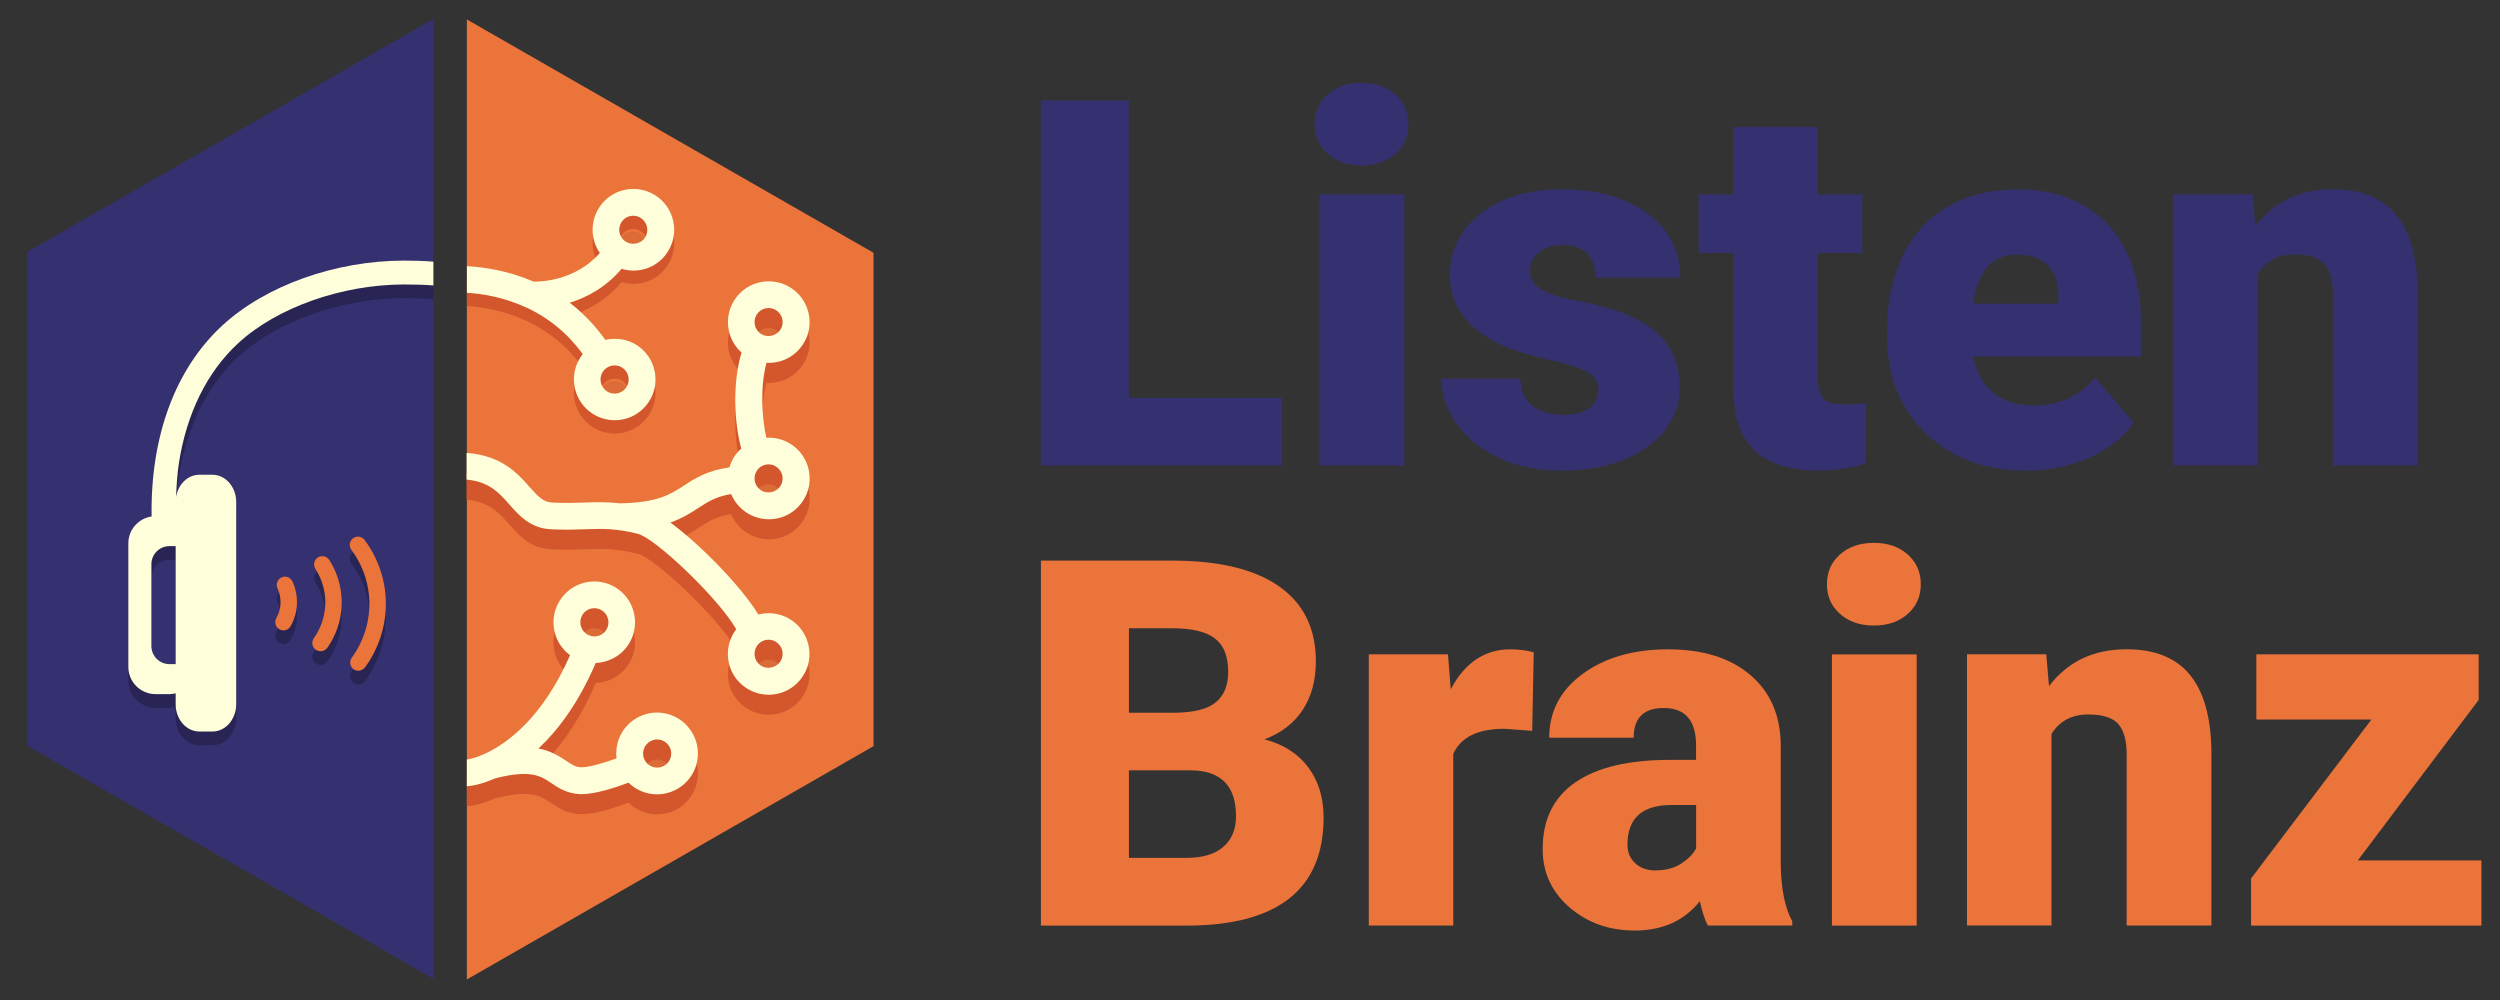 <?xml version="1.0" encoding="UTF-8"?><svg xmlns="http://www.w3.org/2000/svg" xmlns:xlink="http://www.w3.org/1999/xlink" viewBox="0 0 375 150"><rect x="0" y="0" width="375" height="150" fill="#333333" stroke="none"/><defs><style>.c{isolation:isolate;}.d{fill:#fffedb;}.e{fill:#353070;}.f{opacity:.07;}.f,.g{mix-blend-mode:multiply;}.g{opacity:.25;}.h{clip-path:url(#b);}.i{fill:none;}.j{fill:#d3562c;}.k{fill:#eb743b;}</style><clipPath id="b"><rect class="i" x="70.03" y="28.33" width="51.43" height="90.79"/></clipPath></defs><g class="c"><g id="a"><g><polygon class="k" points="70.03 2.92 70.03 146.92 131.03 111.92 131.03 37.92 70.03 2.92"/><polygon class="e" points="65.03 2.83 4.03 37.83 4.03 111.83 65.03 146.83 65.03 2.83"/><g class="f"><g class="h"><path d="M87.33,94.65c.39-.65,1.07-1.03,1.82-1.03,.38,0,.75,.1,1.08,.3,1,.6,1.33,1.9,.74,2.9-.39,.65-1.06,1.03-1.82,1.03-.38,0-.75-.11-1.08-.3-.48-.29-.83-.75-.96-1.29-.14-.55-.06-1.12,.23-1.6m12.6,22.36c-.49,.42-1.02,.51-1.37,.51-.62,0-1.21-.27-1.61-.74-.76-.88-.66-2.22,.23-2.98,.49-.42,1.02-.51,1.37-.51,.62,0,1.2,.27,1.61,.74,.37,.43,.55,.98,.5,1.54-.04,.56-.3,1.07-.73,1.44"/><path d="M79.03,48.53c.07,.02,.14,.03,.21,.05-.07-.01-.14-.03-.21-.05"/><path d="M90.41,58.17c.17-.27,.39-.49,.67-.66,.33-.21,.72-.32,1.12-.32s.79,.11,1.12,.32c.99,.63,1.28,1.94,.66,2.92-.39,.62-1.06,.99-1.8,.99-.4,0-.78-.11-1.12-.33-.98-.63-1.28-1.94-.66-2.92m6.38-20.19c-.6,.95-1.94,1.27-2.91,.65l-.1-.06c-.91-.65-1.16-1.9-.56-2.85,.38-.61,1.05-.98,1.78-.98,.4,0,.79,.11,1.12,.33,.48,.3,.81,.77,.94,1.33,.12,.55,.03,1.1-.28,1.58"/><path d="M113.55,49.58c.39-.62,1.05-.98,1.78-.98,.4,0,.79,.11,1.12,.33,.48,.3,.81,.77,.94,1.33,.12,.55,.02,1.11-.28,1.58-.6,.95-1.94,1.27-2.91,.65l-.09-.06c-.92-.65-1.16-1.9-.56-2.85m0,23.46c.39-.61,1.05-.98,1.78-.98,.4,0,.79,.11,1.12,.33,.48,.3,.81,.77,.94,1.33,.12,.55,.02,1.11-.28,1.58-.6,.95-1.94,1.27-2.91,.65l-.09-.06c-.92-.65-1.16-1.9-.56-2.85m0,26.3c.39-.61,1.05-.98,1.78-.98,.4,0,.79,.11,1.12,.33,.48,.3,.81,.77,.94,1.33,.12,.55,.02,1.11-.28,1.58-.6,.95-1.94,1.27-2.91,.65l-.09-.06c-.92-.65-1.16-1.9-.56-2.85"/><path d="M103.2,109.02c-1.16-1.36-2.86-2.14-4.65-2.14-1.46,0-2.88,.53-3.98,1.48-1.61,1.38-2.33,3.43-2.09,5.4-1.95,.7-4.26,1.37-5.33,1.33-.82-.04-1.3-.34-2.22-.97-1.17-.79-2.42-1.51-4.15-1.85,2.94-2.76,6.01-6.83,8.58-12.83,2.06-.08,3.98-1.19,5.04-2.97,1.72-2.9,.77-6.66-2.12-8.39-.95-.57-2.03-.86-3.13-.86-2.15,0-4.16,1.14-5.26,2.99-.84,1.41-1.08,3.05-.68,4.64,.35,1.39,1.16,2.59,2.3,3.43-4.05,9.22-9.22,13.08-12.56,14.68-.13,.04-.25,.1-.36,.17-1.19,.53-2.05,.71-2.56,.81v4c.27-.03,1.88-.12,4.25-1.19,5.35-1.36,6.84-.35,8.41,.71,1.02,.69,2.29,1.55,4.26,1.66,.1,0,.2,0,.31,0,2.11,0,5.17-1.02,7.02-1.72,1.14,1.12,2.68,1.75,4.29,1.75,1.46,0,2.88-.53,3.98-1.48,1.24-1.06,1.99-2.55,2.12-4.18,.12-1.63-.39-3.21-1.46-4.45m-15.87-16.78c.39-.65,1.07-1.03,1.82-1.03,.38,0,.75,.11,1.08,.3,1,.6,1.33,1.9,.74,2.9-.39,.65-1.06,1.03-1.82,1.03-.38,0-.75-.11-1.08-.3-.48-.29-.83-.75-.96-1.29-.14-.55-.06-1.12,.23-1.6m12.6,22.36c-.49,.42-1.02,.51-1.37,.51-.62,0-1.21-.27-1.61-.73-.76-.88-.66-2.22,.23-2.98,.49-.42,1.02-.51,1.37-.51,.62,0,1.2,.27,1.61,.74,.37,.43,.55,.98,.5,1.54s-.3,1.07-.73,1.44"/><path d="M79.03,46.12c.07,.02,.14,.03,.21,.05-.07-.01-.14-.03-.21-.05"/><path d="M100.98,33.12c-.36-1.6-1.32-2.96-2.71-3.84-.98-.62-2.11-.94-3.26-.94-2.12,0-4.05,1.07-5.17,2.85-1.35,2.14-1.22,4.8,.14,6.76-3.65,4.12-8.71,4.31-9.94,4.29-3.69-1.6-7.23-2.16-10-2.32v4c2.44,.14,5.55,.69,8.75,2.14,0,0,0,0,.01,0,3.45,1.56,6.33,3.93,8.61,7.04-.13,.17-.26,.35-.38,.54-1.8,2.85-.94,6.65,1.9,8.44,.98,.62,2.11,.95,3.27,.95,2.11,0,4.05-1.06,5.18-2.85,1.81-2.85,.95-6.64-1.91-8.45-1.38-.87-3.09-1.11-4.67-.75-1.54-2.16-3.32-4.02-5.34-5.57,2.52-.78,5.4-2.27,7.78-5.09,.57,.17,1.17,.27,1.77,.27,2.12,0,4.05-1.07,5.17-2.85,.87-1.38,1.16-3.01,.8-4.6m-10.57,22.65c.17-.27,.39-.49,.67-.66,.33-.21,.72-.32,1.12-.32s.79,.11,1.12,.32c.99,.63,1.28,1.94,.66,2.92-.39,.62-1.06,.99-1.8,.99-.4,0-.78-.11-1.12-.33-.98-.62-1.28-1.94-.66-2.92m6.38-20.19c-.6,.95-1.94,1.27-2.91,.65l-.1-.06c-.91-.65-1.16-1.9-.56-2.85,.38-.61,1.05-.98,1.78-.98,.4,0,.79,.11,1.12,.33,.48,.31,.81,.77,.94,1.33,.12,.55,.03,1.11-.28,1.58"/><path d="M109.67,74.1c.42,1.03,1.14,1.96,2.11,2.65,.07,.05,.15,.1,.28,.19,.98,.62,2.11,.95,3.27,.95,2.12,0,4.05-1.07,5.17-2.85,.88-1.38,1.16-3.01,.8-4.61-.36-1.6-1.32-2.96-2.71-3.84-.98-.62-2.11-.94-3.27-.94-.12,0-.25,0-.37,.02-.71-3.16-.92-7.77,.03-11.26,.11,.01,.23,.02,.34,.02,2.12,0,4.05-1.07,5.17-2.85,.88-1.38,1.16-3.01,.8-4.6-.36-1.6-1.32-2.96-2.71-3.84-.98-.62-2.11-.94-3.27-.94-2.11,0-4.05,1.07-5.17,2.85-1.6,2.53-1.12,5.8,1.02,7.77,.02,.02,.05,.04,.07,.06-1.35,4.52-1.14,10.32-.04,14.42-.14,.13-.29,.26-.43,.4-.23,.26-.45,.53-.63,.82-.32,.5-.55,1.03-.71,1.58-3.37,.49-5.2,1.67-6.82,2.73-2.04,1.33-3.96,2.57-9.64,2.67-1.96-.23-3.55-.18-5.29-.12-1.43,.05-2.91,.11-4.85,0-1.34-.07-2.1-.88-3.46-2.42-1.8-2.06-4.22-4.65-9.37-5.02v4c3.29,.3,4.8,1.89,6.36,3.67,1.49,1.69,3.17,3.62,6.26,3.78,2.12,.11,3.76,.05,5.21,0,2.49-.09,4.45-.16,7.85,.68,2.61,.64,12.1,9.67,14.77,14.32-.11,.14-.22,.28-.31,.43-1.74,2.76-1.03,6.39,1.62,8.25,.07,.05,.15,.11,.28,.19,.98,.62,2.11,.95,3.27,.95,2.12,0,4.05-1.07,5.17-2.85,.88-1.37,1.16-3.01,.8-4.6-.36-1.6-1.32-2.96-2.71-3.84-.98-.62-2.11-.94-3.27-.94-.53,0-1.05,.07-1.54,.19-2.56-4.19-8.65-10.45-13.19-13.79,1.81-.63,3.05-1.44,4.21-2.19,1.43-.93,2.61-1.69,4.86-2.07m3.88-26.93c.39-.61,1.05-.98,1.78-.98,.4,0,.79,.11,1.12,.32,.48,.3,.81,.77,.94,1.33,.12,.55,.02,1.11-.28,1.58-.6,.95-1.94,1.27-2.91,.65l-.09-.06c-.92-.65-1.16-1.9-.56-2.85m0,23.46c.39-.62,1.05-.98,1.78-.98,.4,0,.79,.11,1.12,.33,.48,.31,.81,.77,.94,1.33,.12,.55,.02,1.11-.28,1.58-.6,.95-1.94,1.27-2.91,.65l-.09-.06c-.92-.65-1.16-1.9-.56-2.85m0,26.3c.39-.61,1.05-.98,1.78-.98,.4,0,.79,.11,1.12,.33,.48,.31,.81,.78,.94,1.33,.12,.55,.02,1.11-.28,1.58-.6,.95-1.94,1.27-2.91,.66l-.09-.06c-.92-.65-1.16-1.9-.56-2.85"/></g></g><path class="j" d="M103.2,112.02c-1.16-1.36-2.86-2.14-4.65-2.14-1.46,0-2.88,.53-3.98,1.48-1.61,1.38-2.33,3.43-2.09,5.4-1.95,.7-4.26,1.37-5.33,1.33-.82-.04-1.3-.34-2.22-.97-1.17-.79-2.42-1.51-4.15-1.85,2.94-2.76,6.01-6.83,8.58-12.83,2.06-.08,3.98-1.19,5.04-2.97,1.72-2.9,.77-6.66-2.12-8.39-.95-.57-2.03-.86-3.13-.86-2.15,0-4.16,1.14-5.26,2.99-.84,1.41-1.08,3.05-.68,4.64,.35,1.39,1.16,2.59,2.3,3.43-4.05,9.22-9.22,13.08-12.56,14.68-.13,.04-.25,.1-.36,.17-1.19,.53-2.05,.71-2.56,.81v4c.27-.03,1.88-.12,4.25-1.19,5.35-1.36,6.84-.35,8.41,.71,1.02,.69,2.29,1.55,4.26,1.66,.1,0,.2,0,.31,0,2.11,0,5.17-1.02,7.02-1.72,1.14,1.12,2.68,1.75,4.29,1.75,1.46,0,2.88-.53,3.98-1.48,1.24-1.06,1.99-2.54,2.12-4.18,.12-1.63-.39-3.21-1.46-4.45m-15.87-16.78c.39-.65,1.07-1.03,1.82-1.03,.38,0,.75,.11,1.08,.3,1,.6,1.33,1.9,.74,2.9-.39,.65-1.06,1.03-1.82,1.03-.38,0-.75-.11-1.08-.3-.48-.29-.83-.75-.96-1.29-.14-.55-.06-1.12,.23-1.6m12.6,22.36c-.49,.42-1.02,.51-1.37,.51-.62,0-1.21-.27-1.61-.73-.76-.88-.66-2.22,.23-2.98,.49-.42,1.02-.51,1.37-.51,.62,0,1.2,.27,1.61,.74,.37,.43,.55,.98,.5,1.54s-.3,1.07-.73,1.44"/><path d="M79.03,48.53c.07,.02,.14,.03,.21,.05-.07-.01-.14-.03-.21-.05"/><path class="j" d="M100.98,35.12c-.36-1.6-1.32-2.96-2.71-3.84-.98-.62-2.11-.94-3.26-.94-2.12,0-4.05,1.06-5.17,2.85-1.35,2.14-1.22,4.8,.14,6.76-3.65,4.12-8.71,4.31-9.94,4.29-3.69-1.61-7.23-2.17-10-2.32v3.99c2.44,.14,5.55,.69,8.75,2.14h.01c3.45,1.57,6.33,3.93,8.61,7.05-.13,.17-.26,.35-.38,.54-1.8,2.85-.94,6.64,1.9,8.44,.98,.62,2.11,.95,3.27,.95,2.11,0,4.05-1.07,5.18-2.85,1.81-2.85,.95-6.64-1.91-8.45-1.38-.87-3.09-1.11-4.67-.75-1.54-2.16-3.32-4.02-5.34-5.57,2.52-.78,5.4-2.27,7.78-5.1,.57,.17,1.17,.27,1.77,.27,2.12,0,4.05-1.07,5.17-2.85,.87-1.38,1.16-3.01,.8-4.6m-10.57,22.65c.17-.27,.39-.49,.67-.66,.33-.21,.72-.32,1.12-.32s.79,.11,1.12,.32c.99,.63,1.28,1.94,.66,2.92-.39,.62-1.06,.99-1.8,.99-.4,0-.78-.11-1.12-.33-.98-.63-1.28-1.94-.66-2.92m6.38-20.19c-.6,.95-1.94,1.27-2.91,.65l-.1-.06c-.91-.65-1.16-1.9-.56-2.85,.38-.61,1.05-.98,1.78-.98,.4,0,.79,.11,1.12,.33,.48,.3,.81,.77,.94,1.33,.12,.55,.03,1.1-.28,1.58"/><path class="j" d="M109.67,77.1c.42,1.03,1.14,1.96,2.11,2.65,.07,.05,.15,.1,.28,.19,.98,.62,2.11,.95,3.27,.95,2.12,0,4.05-1.07,5.17-2.85,.88-1.37,1.16-3.01,.8-4.6-.36-1.6-1.32-2.96-2.71-3.84-.98-.62-2.11-.94-3.27-.94-.12,0-.25,0-.37,.02-.71-3.16-.92-7.77,.03-11.26,.11,.01,.23,.02,.34,.02,2.12,0,4.05-1.07,5.17-2.85,.88-1.38,1.16-3.01,.8-4.6-.36-1.6-1.32-2.96-2.71-3.84-.98-.62-2.11-.94-3.27-.94-2.11,0-4.05,1.06-5.17,2.85-1.6,2.53-1.12,5.8,1.02,7.77,.02,.02,.05,.04,.07,.06-1.35,4.52-1.14,10.32-.04,14.42-.14,.13-.29,.25-.43,.4-.23,.26-.45,.53-.63,.82-.32,.5-.55,1.03-.71,1.58-3.37,.49-5.2,1.67-6.82,2.73-2.04,1.32-3.96,2.57-9.64,2.66-1.96-.23-3.55-.18-5.29-.12-1.43,.05-2.91,.11-4.85,0-1.34-.07-2.1-.88-3.46-2.42-1.8-2.06-4.22-4.65-9.37-5.02v4c3.29,.3,4.8,1.89,6.36,3.67,1.49,1.69,3.17,3.62,6.26,3.78,2.12,.11,3.76,.05,5.21,0,2.49-.09,4.45-.16,7.85,.68,2.61,.64,12.1,9.67,14.77,14.32-.11,.14-.22,.28-.31,.43-1.74,2.76-1.03,6.39,1.62,8.25,.07,.05,.15,.11,.28,.19,.98,.62,2.11,.95,3.27,.95,2.12,0,4.05-1.07,5.17-2.85,.88-1.37,1.16-3.01,.8-4.6-.36-1.6-1.32-2.96-2.71-3.84-.98-.62-2.11-.94-3.27-.94-.53,0-1.05,.07-1.54,.19-2.56-4.19-8.65-10.45-13.19-13.79,1.81-.63,3.05-1.44,4.21-2.19,1.43-.93,2.61-1.69,4.86-2.07m3.88-26.93c.39-.61,1.05-.98,1.78-.98,.4,0,.79,.11,1.12,.32,.48,.31,.81,.77,.94,1.33,.12,.55,.02,1.11-.28,1.58-.6,.95-1.94,1.27-2.91,.65l-.09-.06c-.92-.65-1.16-1.9-.56-2.85m0,23.46c.39-.62,1.05-.98,1.78-.98,.4,0,.79,.11,1.12,.33,.48,.31,.81,.77,.94,1.33,.12,.55,.02,1.11-.28,1.58-.6,.95-1.94,1.27-2.91,.65l-.09-.06c-.92-.65-1.16-1.9-.56-2.85m0,26.3c.39-.61,1.05-.98,1.78-.98,.4,0,.79,.11,1.12,.33,.48,.31,.81,.78,.94,1.33,.12,.55,.02,1.11-.28,1.58-.6,.95-1.94,1.27-2.91,.66l-.09-.06c-.92-.65-1.16-1.9-.56-2.85"/><path class="d" d="M103.2,109.02c-1.16-1.36-2.86-2.14-4.65-2.14-1.46,0-2.88,.53-3.98,1.48-1.61,1.38-2.33,3.43-2.09,5.4-1.95,.7-4.26,1.37-5.33,1.33-.82-.04-1.3-.34-2.22-.97-1.17-.79-2.42-1.51-4.15-1.85,2.94-2.76,6.01-6.83,8.58-12.83,2.06-.08,3.98-1.19,5.04-2.97,1.72-2.9,.77-6.66-2.12-8.39-.95-.57-2.03-.86-3.13-.86-2.15,0-4.16,1.14-5.26,2.99-.84,1.41-1.08,3.05-.68,4.64,.35,1.39,1.16,2.59,2.3,3.43-4.05,9.22-9.22,13.08-12.56,14.68-.13,.04-.25,.1-.36,.17-1.19,.53-2.05,.71-2.56,.81v4c.27-.03,1.88-.12,4.25-1.19,5.35-1.36,6.84-.35,8.41,.71,1.02,.69,2.29,1.55,4.26,1.66,.1,0,.2,0,.31,0,2.11,0,5.17-1.02,7.02-1.72,1.14,1.12,2.68,1.75,4.29,1.75,1.46,0,2.88-.53,3.98-1.48,1.24-1.06,1.99-2.55,2.12-4.18,.12-1.63-.39-3.21-1.46-4.45m-15.87-16.78c.39-.65,1.07-1.03,1.82-1.03,.38,0,.75,.11,1.08,.3,1,.6,1.33,1.9,.74,2.9-.39,.65-1.06,1.03-1.82,1.03-.38,0-.75-.11-1.08-.3-.48-.29-.83-.75-.96-1.29-.14-.55-.06-1.12,.23-1.6m12.6,22.36c-.49,.42-1.02,.51-1.37,.51-.62,0-1.21-.27-1.61-.73-.76-.88-.66-2.22,.23-2.98,.49-.42,1.02-.51,1.37-.51,.62,0,1.2,.27,1.61,.74,.37,.43,.55,.98,.5,1.54s-.3,1.07-.73,1.44"/><path class="d" d="M79.03,46.12c.07,.02,.14,.03,.21,.05-.07-.01-.14-.03-.21-.05"/><path class="d" d="M100.98,33.12c-.36-1.6-1.32-2.96-2.71-3.84-.98-.62-2.11-.94-3.26-.94-2.12,0-4.05,1.07-5.17,2.85-1.35,2.14-1.22,4.8,.14,6.76-3.65,4.12-8.71,4.31-9.94,4.29-3.69-1.6-7.23-2.16-10-2.32v4c2.44,.14,5.55,.69,8.75,2.14,0,0,0,0,.01,0,3.45,1.56,6.33,3.93,8.61,7.04-.13,.17-.26,.35-.38,.54-1.8,2.85-.94,6.65,1.9,8.44,.98,.62,2.11,.95,3.27,.95,2.11,0,4.05-1.06,5.18-2.85,1.81-2.85,.95-6.64-1.91-8.45-1.38-.87-3.09-1.11-4.67-.75-1.54-2.16-3.32-4.02-5.34-5.57,2.52-.78,5.4-2.27,7.78-5.09,.57,.17,1.17,.27,1.77,.27,2.12,0,4.05-1.07,5.17-2.85,.87-1.38,1.16-3.01,.8-4.6m-10.57,22.65c.17-.27,.39-.49,.67-.66,.33-.21,.72-.32,1.12-.32s.79,.11,1.12,.32c.99,.63,1.28,1.94,.66,2.92-.39,.62-1.06,.99-1.8,.99-.4,0-.78-.11-1.12-.33-.98-.62-1.28-1.94-.66-2.92m6.38-20.19c-.6,.95-1.94,1.27-2.91,.65l-.1-.06c-.91-.65-1.16-1.9-.56-2.85,.38-.61,1.05-.98,1.78-.98,.4,0,.79,.11,1.12,.33,.48,.31,.81,.77,.94,1.33,.12,.55,.03,1.11-.28,1.58"/><path class="d" d="M109.67,74.1c.42,1.03,1.14,1.96,2.11,2.65,.07,.05,.15,.1,.28,.19,.98,.62,2.11,.95,3.27,.95,2.12,0,4.05-1.07,5.17-2.85,.88-1.38,1.16-3.01,.8-4.61-.36-1.6-1.32-2.96-2.71-3.84-.98-.62-2.11-.94-3.27-.94-.12,0-.25,0-.37,.02-.71-3.16-.92-7.77,.03-11.26,.11,.01,.23,.02,.34,.02,2.12,0,4.05-1.07,5.17-2.85,.88-1.38,1.16-3.01,.8-4.6-.36-1.6-1.32-2.96-2.71-3.84-.98-.62-2.11-.94-3.27-.94-2.11,0-4.05,1.07-5.17,2.85-1.6,2.53-1.12,5.8,1.02,7.77,.02,.02,.05,.04,.07,.06-1.35,4.52-1.14,10.32-.04,14.42-.14,.13-.29,.26-.43,.4-.23,.26-.45,.53-.63,.82-.32,.5-.55,1.03-.71,1.58-3.37,.49-5.2,1.67-6.82,2.73-2.04,1.33-3.96,2.57-9.64,2.67-1.96-.23-3.55-.18-5.29-.12-1.43,.05-2.91,.11-4.85,0-1.34-.07-2.1-.88-3.46-2.42-1.8-2.06-4.22-4.65-9.37-5.02v4c3.29,.3,4.8,1.89,6.36,3.67,1.49,1.69,3.17,3.62,6.26,3.78,2.12,.11,3.76,.05,5.21,0,2.49-.09,4.45-.16,7.85,.68,2.61,.64,12.1,9.67,14.77,14.32-.11,.14-.22,.28-.31,.43-1.74,2.76-1.03,6.39,1.62,8.25,.07,.05,.15,.11,.28,.19,.98,.62,2.11,.95,3.27,.95,2.12,0,4.05-1.07,5.17-2.85,.88-1.37,1.16-3.01,.8-4.6-.36-1.6-1.32-2.96-2.71-3.84-.98-.62-2.11-.94-3.27-.94-.53,0-1.05,.07-1.54,.19-2.56-4.19-8.65-10.45-13.19-13.79,1.81-.63,3.05-1.44,4.21-2.19,1.43-.93,2.61-1.69,4.86-2.07m3.88-26.93c.39-.61,1.05-.98,1.78-.98,.4,0,.79,.11,1.12,.32,.48,.3,.81,.77,.94,1.33,.12,.55,.02,1.11-.28,1.58-.6,.95-1.94,1.27-2.91,.65l-.09-.06c-.92-.65-1.16-1.9-.56-2.85m0,23.46c.39-.62,1.05-.98,1.78-.98,.4,0,.79,.11,1.12,.33,.48,.31,.81,.77,.94,1.33,.12,.55,.02,1.11-.28,1.58-.6,.95-1.94,1.27-2.91,.65l-.09-.06c-.92-.65-1.16-1.9-.56-2.85m0,26.3c.39-.61,1.05-.98,1.78-.98,.4,0,.79,.11,1.12,.33,.48,.31,.81,.78,.94,1.33,.12,.55,.02,1.11-.28,1.58-.6,.95-1.94,1.27-2.91,.66l-.09-.06c-.92-.65-1.16-1.9-.56-2.85"/><g><g class="g"><path d="M48.08,99.73c-.24,0-.49-.07-.71-.22-.56-.39-.69-1.17-.3-1.72,.28-.4,.53-.82,.75-1.25,1.46-2.96,1.27-6.38-.51-9.16-.37-.58-.2-1.34,.37-1.71,.57-.37,1.34-.2,1.71,.37,2.23,3.47,2.47,7.91,.65,11.6-.27,.55-.59,1.08-.94,1.58-.24,.34-.63,.52-1.02,.52"/><path d="M53.76,102.67c-.25,0-.5-.08-.72-.24-.55-.4-.67-1.17-.27-1.73,.46-.63,.87-1.31,1.22-2.02,2.28-4.61,1.79-10.03-1.28-14.16-.41-.55-.29-1.32,.25-1.73,.55-.41,1.32-.29,1.73,.25,3.63,4.88,4.21,11.28,1.51,16.73-.41,.84-.9,1.64-1.45,2.38-.24,.33-.62,.51-1,.51"/><path d="M42.52,96.61c-.2,0-.41-.05-.6-.16-.59-.34-.8-1.09-.47-1.68,.78-1.37,.84-3.04,.18-4.47-.29-.62-.02-1.35,.6-1.64,.62-.29,1.35-.01,1.64,.61,.99,2.15,.89,4.66-.28,6.72-.23,.4-.65,.63-1.08,.63"/></g><g><path class="k" d="M48.08,97.68c-.24,0-.49-.07-.71-.22-.56-.39-.69-1.17-.3-1.72,.28-.4,.53-.82,.75-1.25,1.46-2.96,1.27-6.38-.51-9.16-.37-.58-.2-1.34,.37-1.71,.57-.37,1.34-.2,1.71,.37,2.23,3.47,2.47,7.91,.65,11.6-.27,.55-.59,1.08-.94,1.58-.24,.34-.63,.52-1.02,.52"/><path class="k" d="M53.76,100.62c-.25,0-.5-.08-.72-.24-.55-.4-.67-1.17-.27-1.73,.46-.63,.87-1.31,1.22-2.02,2.28-4.61,1.79-10.03-1.28-14.16-.41-.55-.29-1.32,.25-1.73,.55-.41,1.32-.29,1.73,.25,3.63,4.88,4.21,11.28,1.51,16.73-.41,.84-.9,1.64-1.45,2.38-.24,.33-.62,.51-1,.51"/><path class="k" d="M42.52,94.56c-.2,0-.41-.05-.6-.16-.59-.34-.8-1.09-.47-1.68,.78-1.37,.84-3.04,.18-4.47-.29-.62-.02-1.35,.6-1.64,.62-.29,1.35-.01,1.64,.61,.99,2.15,.89,4.66-.28,6.72-.23,.4-.65,.63-1.08,.63"/></g></g><g><g class="g"><path d="M60.66,41.14c-10.35,0-20.83,3.74-27.34,9.76-7.04,6.51-10.76,16.61-10.58,28.62-1.97,.29-3.49,1.98-3.49,4.03v18.53c0,2.26,1.83,4.09,4.09,4.09h2.08c.32,0,.63-.05,.93-.12v1.64c0,2.26,1.6,4.09,3.57,4.09h1.94c1.97,0,3.57-1.83,3.57-4.09v-30.34c0-2.26-1.6-4.09-3.57-4.09h-1.94c-1.76,0-3.21,1.45-3.51,3.36,.07-1.9,.21-3.73,.44-5.21,1.18-7.4,4.21-13.57,8.88-17.88,5.79-5.35,15.57-8.81,24.91-8.81,1.07,0,3.31,.04,4.37,.15v-3.57c-1.23-.12-3.24-.16-4.37-.16ZM25.42,101.66c-1.5,0-2.71-1.21-2.71-2.71v-12.28c0-1.5,1.21-2.71,2.71-2.71h.93v17.7h-.93Z"/></g><path class="d" d="M60.66,39.09c-10.35,0-20.83,3.74-27.34,9.76-7.04,6.51-10.76,16.61-10.58,28.62-1.97,.29-3.49,1.98-3.49,4.03v18.53c0,2.26,1.83,4.09,4.09,4.09h2.08c.32,0,.63-.05,.93-.12v1.64c0,2.26,1.6,4.09,3.57,4.09h1.94c1.97,0,3.57-1.83,3.57-4.09v-30.34c0-2.26-1.6-4.09-3.57-4.09h-1.94c-1.76,0-3.21,1.45-3.51,3.36,.07-1.9,.21-3.73,.44-5.21,1.18-7.4,4.21-13.57,8.88-17.88,5.79-5.35,15.57-8.81,24.91-8.81,1.07,0,3.31,.04,4.37,.15v-3.57c-1.23-.12-3.24-.16-4.37-.16ZM25.42,99.62c-1.5,0-2.71-1.21-2.71-2.71v-12.28c0-1.5,1.21-2.71,2.71-2.71h.93v17.7h-.93Z"/></g></g><g><path class="e" d="M169.33,59.68h22.97v10.15h-36.17V15.09h13.2V59.68Z"/><path class="e" d="M197.19,18.63c0-1.82,.65-3.3,1.96-4.46,1.3-1.16,3-1.74,5.08-1.74s3.77,.58,5.08,1.74c1.3,1.16,1.96,2.65,1.96,4.46s-.65,3.3-1.96,4.46c-1.3,1.16-3,1.74-5.08,1.74s-3.77-.58-5.08-1.74c-1.3-1.16-1.96-2.65-1.96-4.46Zm13.46,51.21h-12.71V29.15h12.71v40.68Z"/><path class="e" d="M239.75,58.4c0-1.08-.56-1.94-1.69-2.59-1.13-.65-3.27-1.33-6.43-2.03-3.16-.7-5.76-1.62-7.82-2.76-2.05-1.14-3.62-2.53-4.7-4.16-1.08-1.63-1.62-3.5-1.62-5.6,0-3.73,1.54-6.81,4.62-9.23,3.08-2.42,7.12-3.63,12.11-3.63,5.36,0,9.67,1.22,12.93,3.65,3.26,2.43,4.89,5.63,4.89,9.59h-12.71c0-3.26-1.72-4.89-5.15-4.89-1.33,0-2.44,.37-3.35,1.11s-1.35,1.66-1.35,2.76,.55,2.04,1.65,2.74c1.1,.7,2.86,1.28,5.28,1.73s4.54,.99,6.37,1.62c6.12,2.11,9.17,5.88,9.17,11.32,0,3.71-1.65,6.73-4.94,9.06-3.3,2.33-7.56,3.5-12.8,3.5-3.48,0-6.59-.63-9.32-1.88-2.73-1.25-4.86-2.96-6.39-5.11-1.53-2.16-2.29-4.42-2.29-6.81h11.84c.05,1.88,.68,3.25,1.88,4.12,1.2,.87,2.74,1.3,4.62,1.3,1.73,0,3.03-.35,3.89-1.05,.87-.7,1.3-1.62,1.3-2.74Z"/><path class="e" d="M272.65,19.04v10.11h6.69v8.8h-6.69v18.61c0,1.53,.28,2.59,.83,3.2,.55,.6,1.64,.9,3.27,.9,1.25,0,2.31-.08,3.16-.23v9.06c-2.28,.73-4.66,1.09-7.14,1.09-4.36,0-7.58-1.03-9.66-3.08-2.08-2.05-3.12-5.18-3.12-9.36v-20.19h-5.19v-8.8h5.19v-10.11h12.67Z"/><path class="e" d="M304.01,70.59c-6.24,0-11.29-1.86-15.15-5.58-3.86-3.72-5.79-8.57-5.79-14.53v-1.05c0-4.16,.77-7.83,2.31-11.02,1.54-3.18,3.79-5.65,6.75-7.39,2.96-1.74,6.47-2.61,10.53-2.61,5.71,0,10.23,1.77,13.54,5.32s4.96,8.49,4.96,14.83v4.92h-25.19c.45,2.28,1.44,4.07,2.97,5.38,1.53,1.3,3.51,1.96,5.94,1.96,4.01,0,7.14-1.4,9.4-4.21l5.79,6.84c-1.58,2.18-3.82,3.92-6.71,5.21-2.89,1.29-6.01,1.94-9.34,1.94Zm-1.43-32.41c-3.71,0-5.92,2.46-6.62,7.37h12.78v-.98c.05-2.03-.46-3.6-1.54-4.72-1.08-1.12-2.62-1.67-4.62-1.67Z"/><path class="e" d="M337.88,29.15l.41,4.77c2.81-3.68,6.68-5.53,11.62-5.53,4.24,0,7.4,1.27,9.49,3.8,2.09,2.53,3.18,6.34,3.25,11.43v26.21h-12.71v-25.68c0-2.05-.41-3.56-1.24-4.53-.83-.96-2.33-1.45-4.51-1.45-2.48,0-4.32,.98-5.53,2.93v28.72h-12.67V29.15h11.88Z"/><path class="k" d="M156.14,138.83v-54.74h19.66c7.04,0,12.4,1.29,16.07,3.87,3.67,2.58,5.51,6.33,5.51,11.24,0,2.83-.65,5.25-1.96,7.26-1.3,2-3.22,3.48-5.75,4.44,2.86,.75,5.05,2.16,6.58,4.21,1.53,2.06,2.29,4.56,2.29,7.52,0,5.36-1.7,9.39-5.09,12.09-3.4,2.7-8.43,4.07-15.1,4.12h-22.22Zm13.2-31.92h6.88c2.88-.03,4.94-.55,6.17-1.58,1.23-1.03,1.84-2.55,1.84-4.56,0-2.31-.66-3.98-1.99-5-1.33-1.02-3.47-1.53-6.43-1.53h-6.47v12.67Zm0,8.65v13.12h8.65c2.38,0,4.21-.54,5.49-1.64,1.28-1.09,1.92-2.62,1.92-4.61,0-4.56-2.27-6.86-6.8-6.88h-9.25Z"/><path class="k" d="M229.83,109.62l-4.17-.3c-3.99,0-6.54,1.25-7.67,3.76v25.75h-12.67v-40.68h11.88l.41,5.23c2.13-3.98,5.1-5.98,8.91-5.98,1.35,0,2.53,.15,3.54,.45l-.23,11.77Z"/><path class="k" d="M256.18,138.83c-.45-.83-.85-2.04-1.2-3.65-2.33,2.93-5.59,4.4-9.78,4.4-3.83,0-7.09-1.16-9.78-3.48-2.68-2.32-4.02-5.23-4.02-8.74,0-4.41,1.63-7.75,4.89-10,3.26-2.26,8-3.38,14.21-3.38h3.91v-2.15c0-3.75-1.62-5.63-4.85-5.63-3.01,0-4.51,1.49-4.51,4.46h-12.67c0-3.93,1.67-7.12,5.02-9.58,3.35-2.45,7.61-3.68,12.8-3.68s9.29,1.27,12.29,3.8c3.01,2.53,4.55,6,4.62,10.41v18.01c.05,3.73,.63,6.59,1.73,8.57v.64h-12.67Zm-7.93-8.27c1.58,0,2.89-.34,3.93-1.02,1.04-.68,1.79-1.44,2.24-2.29v-6.5h-3.68c-4.41,0-6.62,1.98-6.62,5.94,0,1.15,.39,2.09,1.17,2.8,.78,.71,1.77,1.07,2.97,1.07Z"/><path class="k" d="M274.04,87.63c0-1.82,.65-3.3,1.96-4.46,1.3-1.16,3-1.74,5.08-1.74s3.77,.58,5.08,1.74c1.3,1.16,1.96,2.65,1.96,4.46s-.65,3.3-1.96,4.46c-1.3,1.16-3,1.74-5.08,1.74s-3.77-.58-5.08-1.74c-1.3-1.16-1.96-2.65-1.96-4.46Zm13.46,51.21h-12.71v-40.68h12.71v40.68Z"/><path class="k" d="M306.94,98.15l.41,4.77c2.81-3.68,6.68-5.53,11.62-5.53,4.24,0,7.4,1.27,9.49,3.8,2.09,2.53,3.18,6.34,3.25,11.43v26.21h-12.71v-25.68c0-2.05-.41-3.56-1.24-4.53-.83-.96-2.33-1.45-4.51-1.45-2.48,0-4.32,.98-5.53,2.93v28.72h-12.67v-40.68h11.88Z"/><path class="k" d="M353.67,129.06h18.54v9.78h-34.55v-7.07l18.05-23.84h-17.26v-9.78h33.35v6.84l-18.12,24.06Z"/></g></g></g></svg>